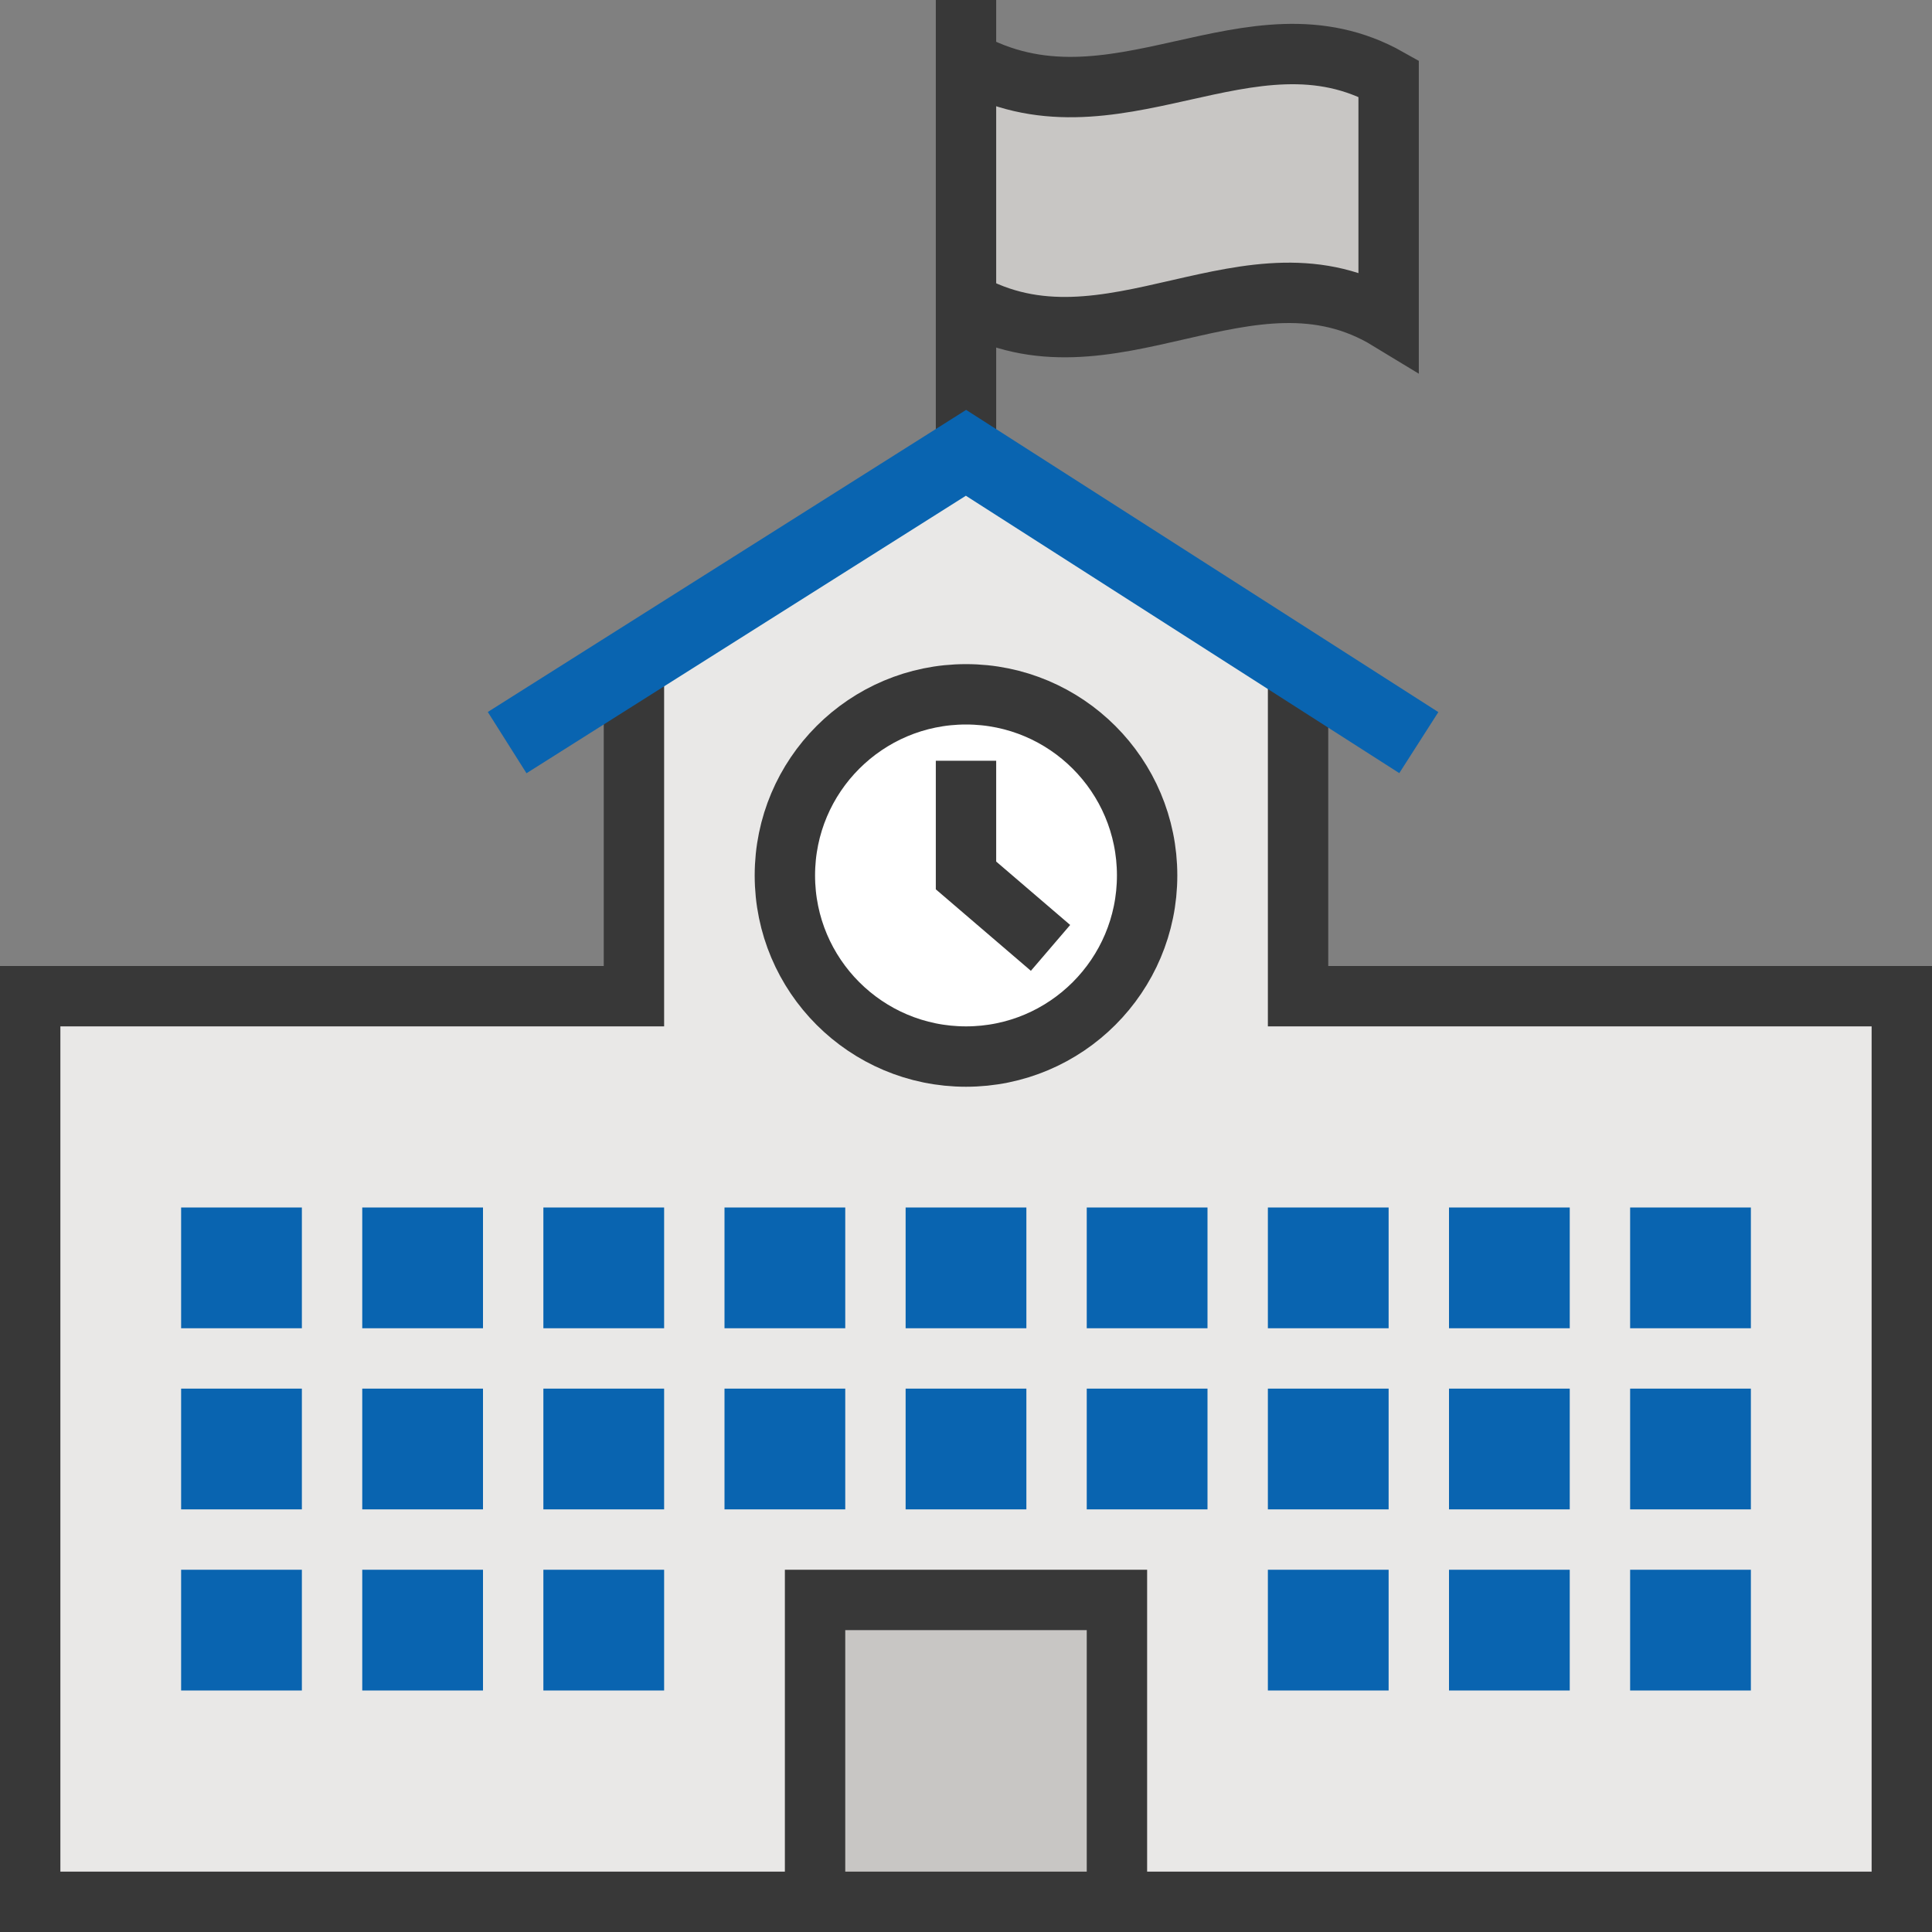 <?xml version="1.0" encoding="UTF-8"?>
<!DOCTYPE svg PUBLIC "-//W3C//DTD SVG 1.1//EN" "http://www.w3.org/Graphics/SVG/1.1/DTD/svg11.dtd">
<svg version="1.1" id="Layer_1" xmlns="http://www.w3.org/2000/svg" xmlns:xlink="http://www.w3.org/1999/xlink" x="0px" y="0px" width="32px" height="32px" viewBox="0 0 32 32" enable-background="new 0 0 32 32" xml:space="preserve">
  <rect x="0" y="0" width="32" height="32" fill="#808080" stroke="none"/>
  <g id="icon">
    <polygon points="31.5,16.5 21.5,16.5 21.5,11 16,7.6 10.5,11 10.5,16.5 0.5,16.5 0.5,31.5 31.5,31.5" fill="#FFFFFF" stroke-linejoin="miter"/>
    <polygon points="31.5,16.5 21.5,16.5 21.5,11 16,7.6 10.5,11 10.5,16.5 0.5,16.5 0.5,31.5 31.5,31.5" fill="#C8C6C4" stroke-linejoin="miter" opacity="0.4"/>
    <polyline points="10.5,11 10.5,16.5 0.5,16.5 0.5,31.5 31.5,31.5 31.5,16.5 21.5,16.5 21.5,11" fill="none" stroke="#383838" stroke-width="1" stroke-miterlimit="10" stroke-linejoin="miter"/>
    <path d="M16,7.9V0M23,1.3c-2.3,-1.3,-4.564,1.069,-7,-0.3v4c2.363,1.342,4.7,-1.1,7,0.3V1.3z" fill="#C8C6C4" stroke="#383838" stroke-width="1" stroke-miterlimit="10"/>
    <path d="M10.5,20.5H9.5v1h1V20.5zM7.5,20.5H6.5v1h1V20.5zM19.5,20.5h-1v1h1V20.5zM13.5,20.5h-1v1h1V20.5zM16.5,20.5h-1v1h1V20.5zM10.5,23.5H9.5v1h1V23.5zM7.5,23.5H6.5v1h1V23.5zM19.5,23.5h-1v1h1V23.5zM22.5,20.5h-1v1h1V20.5zM22.5,23.5h-1v1h1V23.5zM25.5,20.5h-1v1h1V20.5zM25.5,23.5h-1v1h1V23.5zM13.5,23.5h-1v1h1V23.5zM16.5,23.5h-1v1h1V23.5zM10.5,26.5H9.5v1h1V26.5zM7.5,26.5H6.5v1h1V26.5zM4.5,20.5H3.5v1h1V20.5zM4.5,23.5H3.5v1h1V23.5zM4.5,26.5H3.5v1h1V26.5zM22.5,26.5h-1v1h1V26.5zM25.5,26.5h-1v1h1V26.5zM28.5,20.5h-1v1h1V20.5zM28.5,23.5h-1v1h1V23.5zM28.5,26.5h-1v1h1V26.5z" fill="#92CBEE" stroke="#0964B0" stroke-width="1" stroke-miterlimit="10"/>
    <rect x="13.5" y="26.5" width="5" height="5" fill="#C8C6C4" stroke="#383838" stroke-width="1" stroke-miterlimit="10"/>
    <polyline points="8.4,12.3 16,7.5 23.5,12.3" fill="none" stroke="#0964B0" stroke-width="1.2" stroke-miterlimit="10" stroke-linejoin="miter"/>
    <circle cx="16" cy="14.5" r="3" fill="#FFFFFF" stroke="#383838" stroke-width="1" stroke-miterlimit="10"/>
    <polyline points="16,12.6 16,14.5 17.4,15.7" fill="#FFFFFF" stroke="#383838" stroke-width="1" stroke-miterlimit="10" stroke-linejoin="miter"/>
  </g>
</svg>
